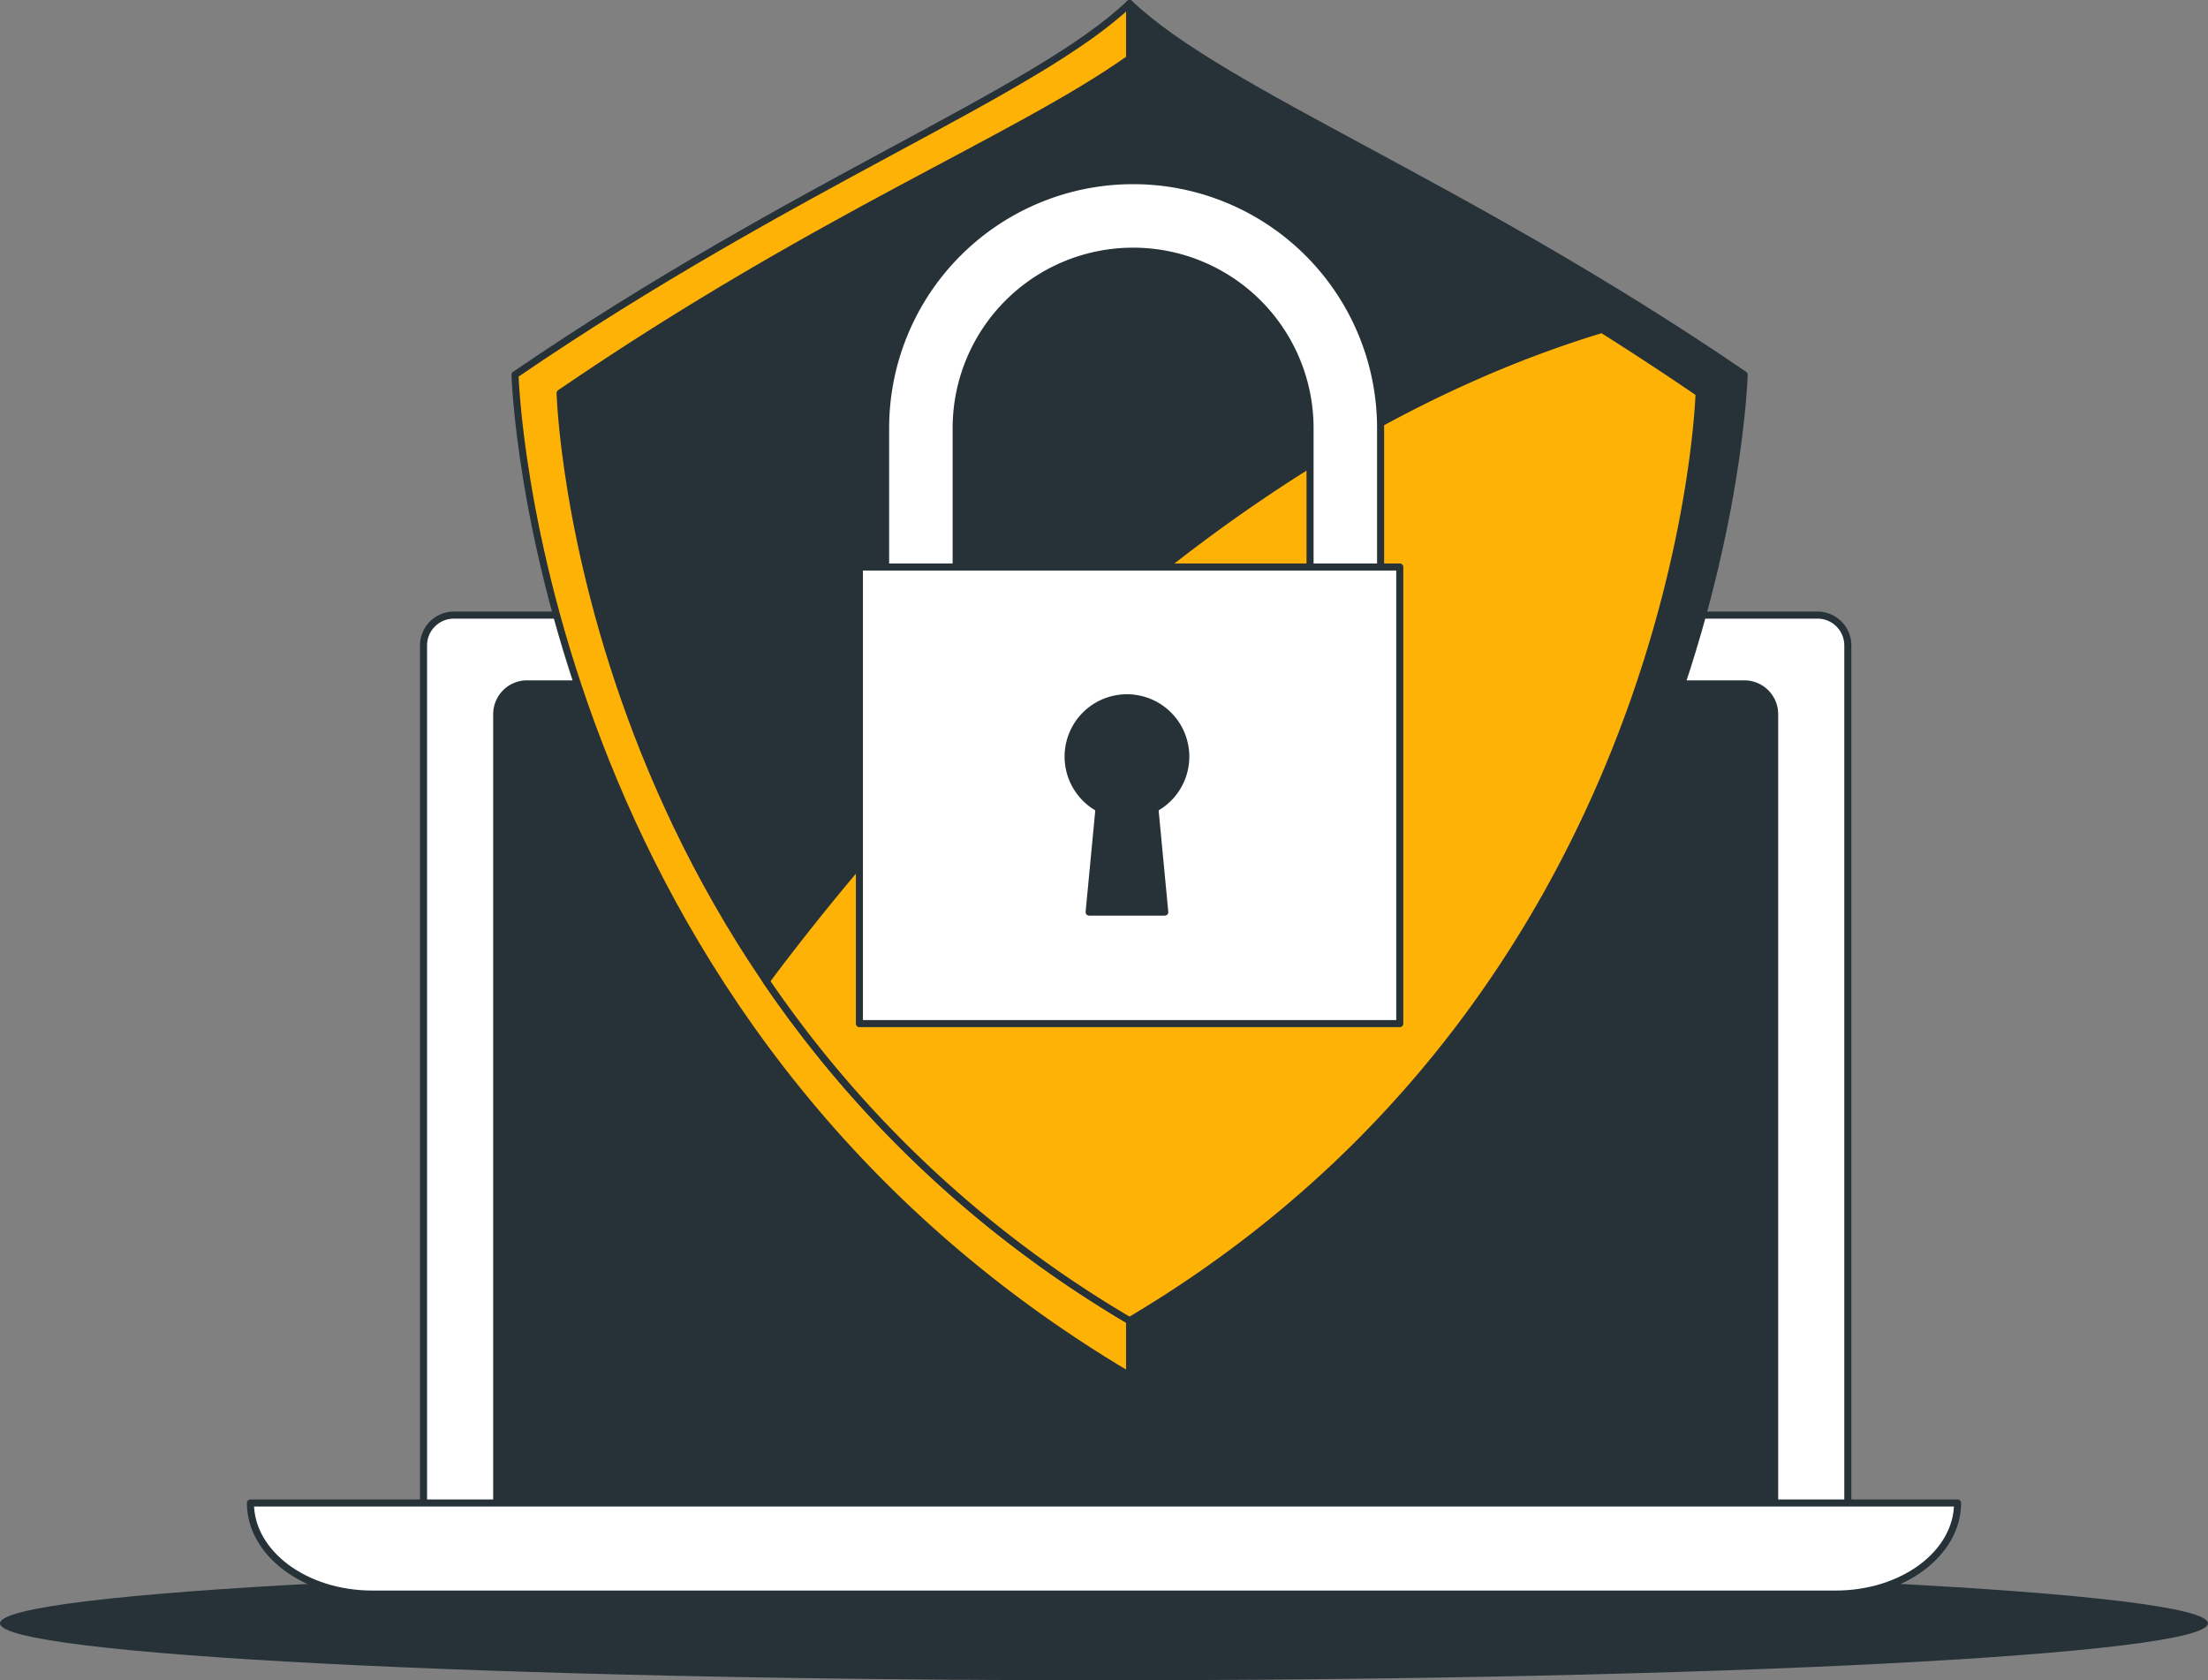 <svg id="Grupo_1065096" data-name="Grupo 1065096" xmlns="http://www.w3.org/2000/svg" xmlns:xlink="http://www.w3.org/1999/xlink" width="313" height="238.166" viewBox="0 0 313 238.166">
  <rect x="0" y="0" width="313" height="238.166" fill="#808080" stroke="none"/>
  <defs>
    <clipPath id="clip-path">
      <rect id="Rectángulo_374145" data-name="Rectángulo 374145" width="313" height="238.166" fill="none"/>
    </clipPath>
  </defs>
  <g id="Grupo_1065091" data-name="Grupo 1065091">
    <g id="Grupo_1065090" data-name="Grupo 1065090" clip-path="url(#clip-path)">
      <path id="Trazado_779376" data-name="Trazado 779376" d="M313,230.1c0,4.453-70.067,8.063-156.5,8.063S0,234.557,0,230.1s70.068-8.062,156.5-8.062S313,225.651,313,230.1" fill="#263238"/>
    </g>
  </g>
  <g id="Grupo_1065093" data-name="Grupo 1065093">
    <g id="Grupo_1065092" data-name="Grupo 1065092" clip-path="url(#clip-path)">
      <path id="Trazado_779377" data-name="Trazado 779377" d="M261.943,215.581H60.04V91.483a4.3,4.3,0,0,1,4.295-4.295H257.648a4.3,4.3,0,0,1,4.295,4.295Z" fill="#fff"/>
      <path id="Trazado_779378" data-name="Trazado 779378" d="M261.943,215.581H60.04V91.483a4.3,4.3,0,0,1,4.295-4.295H257.648a4.3,4.3,0,0,1,4.295,4.295Z" fill="none" stroke="#263238" stroke-linecap="round" stroke-linejoin="round" stroke-width="1"/>
      <path id="Trazado_779379" data-name="Trazado 779379" d="M251.571,217.309H70.411V101.229a4.3,4.3,0,0,1,4.295-4.295h172.57a4.3,4.3,0,0,1,4.295,4.295Z" fill="#263238"/>
      <path id="Trazado_779380" data-name="Trazado 779380" d="M251.571,217.309H70.411V101.229a4.3,4.3,0,0,1,4.295-4.295h172.57a4.3,4.3,0,0,1,4.295,4.295Z" fill="none" stroke="#263238" stroke-linecap="round" stroke-linejoin="round" stroke-width="1"/>
      <path id="Trazado_779381" data-name="Trazado 779381" d="M260.214,225.952H52.785c-9.546,0-17.285-5.781-17.285-12.911h242c0,7.13-7.739,12.911-17.286,12.911" fill="#fff"/>
      <path id="Trazado_779382" data-name="Trazado 779382" d="M260.214,225.952H52.785c-9.546,0-17.285-5.781-17.285-12.911h242C277.5,220.171,269.761,225.952,260.214,225.952Z" fill="none" stroke="#263238" stroke-linecap="round" stroke-linejoin="round" stroke-width="1"/>
    </g>
  </g>
  <g id="Grupo_1065095" data-name="Grupo 1065095">
    <g id="Grupo_1065094" data-name="Grupo 1065094" clip-path="url(#clip-path)">
      <path id="Trazado_779383" data-name="Trazado 779383" d="M160.128.5c-13.313,12.677-47.39,25.472-87.12,52.621,0,0,2.482,91.742,87.12,141.888Z" fill="#c6ff00"/>
      <path id="Trazado_779384" data-name="Trazado 779384" d="M160.128.5c-13.313,12.677-47.39,25.472-87.12,52.621,0,0,2.482,91.742,87.12,141.888Z" fill="#ffb206" stroke="#263238" stroke-linecap="round" stroke-linejoin="round" stroke-width="1"/>
      <path id="Trazado_779385" data-name="Trazado 779385" d="M160.128.5c13.313,12.677,47.39,25.472,87.12,52.621,0,0-2.482,91.742-87.12,141.888Z" fill="#263238"/>
      <path id="Trazado_779386" data-name="Trazado 779386" d="M160.128.5c13.313,12.677,47.39,25.472,87.12,52.621,0,0-2.482,91.742-87.12,141.888Z" fill="none" stroke="#263238" stroke-linecap="round" stroke-linejoin="round" stroke-width="1"/>
      <path id="Trazado_779387" data-name="Trazado 779387" d="M160.128,8.31C144.058,19.7,116.214,30.56,79.4,55.718c0,0,2.3,85.013,80.73,131.481,78.43-46.468,80.73-131.481,80.73-131.481C204.042,30.56,176.322,19.7,160.128,8.31" fill="#263238"/>
      <path id="Trazado_779388" data-name="Trazado 779388" d="M160.128,8.31C144.058,19.7,116.214,30.56,79.4,55.718c0,0,2.3,85.013,80.73,131.481,78.43-46.468,80.73-131.481,80.73-131.481C204.042,30.56,176.322,19.7,160.128,8.31Z" fill="none" stroke="#263238" stroke-linecap="round" stroke-linejoin="round" stroke-width="1"/>
      <path id="Trazado_779389" data-name="Trazado 779389" d="M227.1,46.687c-56.161,16.992-99.046,66.348-118.484,92.377a160.986,160.986,0,0,0,51.51,48.136c78.43-46.468,80.73-131.481,80.73-131.481-4.739-3.239-9.324-6.236-13.756-9.032" fill="#ffb206"/>
      <path id="Trazado_779390" data-name="Trazado 779390" d="M227.1,46.687c-56.161,16.992-99.046,66.348-118.484,92.377a160.986,160.986,0,0,0,51.51,48.136c78.43-46.468,80.73-131.481,80.73-131.481C236.119,52.48,231.534,49.483,227.1,46.687Z" fill="none" stroke="#263238" stroke-linecap="round" stroke-linejoin="round" stroke-width="1"/>
      <path id="Trazado_779391" data-name="Trazado 779391" d="M190.709,94.028H130.542a5,5,0,0,1-5-5V60.688a35.083,35.083,0,1,1,70.167,0v28.34a5,5,0,0,1-5,5m-55.167-10h50.167V60.688a25.083,25.083,0,1,0-50.167,0Z" fill="#fff"/>
      <path id="Trazado_779392" data-name="Trazado 779392" d="M190.709,94.028H130.542a5,5,0,0,1-5-5V60.688a35.083,35.083,0,1,1,70.167,0v28.34A5,5,0,0,1,190.709,94.028Zm-55.167-10h50.167V60.688a25.083,25.083,0,1,0-50.167,0Z" fill="none" stroke="#263238" stroke-linecap="round" stroke-linejoin="round" stroke-width="1"/>
      <rect id="Rectángulo_374147" data-name="Rectángulo 374147" width="76.602" height="64.725" transform="translate(121.827 80.368)" fill="#fff"/>
      <rect id="Rectángulo_374148" data-name="Rectángulo 374148" width="76.602" height="64.725" transform="translate(121.827 80.368)" fill="none" stroke="#263238" stroke-linecap="round" stroke-linejoin="round" stroke-width="1"/>
      <path id="Trazado_779393" data-name="Trazado 779393" d="M168.093,107.247a8.34,8.34,0,1,0-12.3,7.34l-1.4,14.7h10.722l-1.4-14.7a8.337,8.337,0,0,0,4.379-7.34" fill="#263238"/>
      <path id="Trazado_779394" data-name="Trazado 779394" d="M168.093,107.247a8.34,8.34,0,1,0-12.3,7.34l-1.4,14.7h10.722l-1.4-14.7A8.337,8.337,0,0,0,168.093,107.247Z" fill="none" stroke="#263238" stroke-linecap="round" stroke-linejoin="round" stroke-width="1"/>
    </g>
  </g>
</svg>
